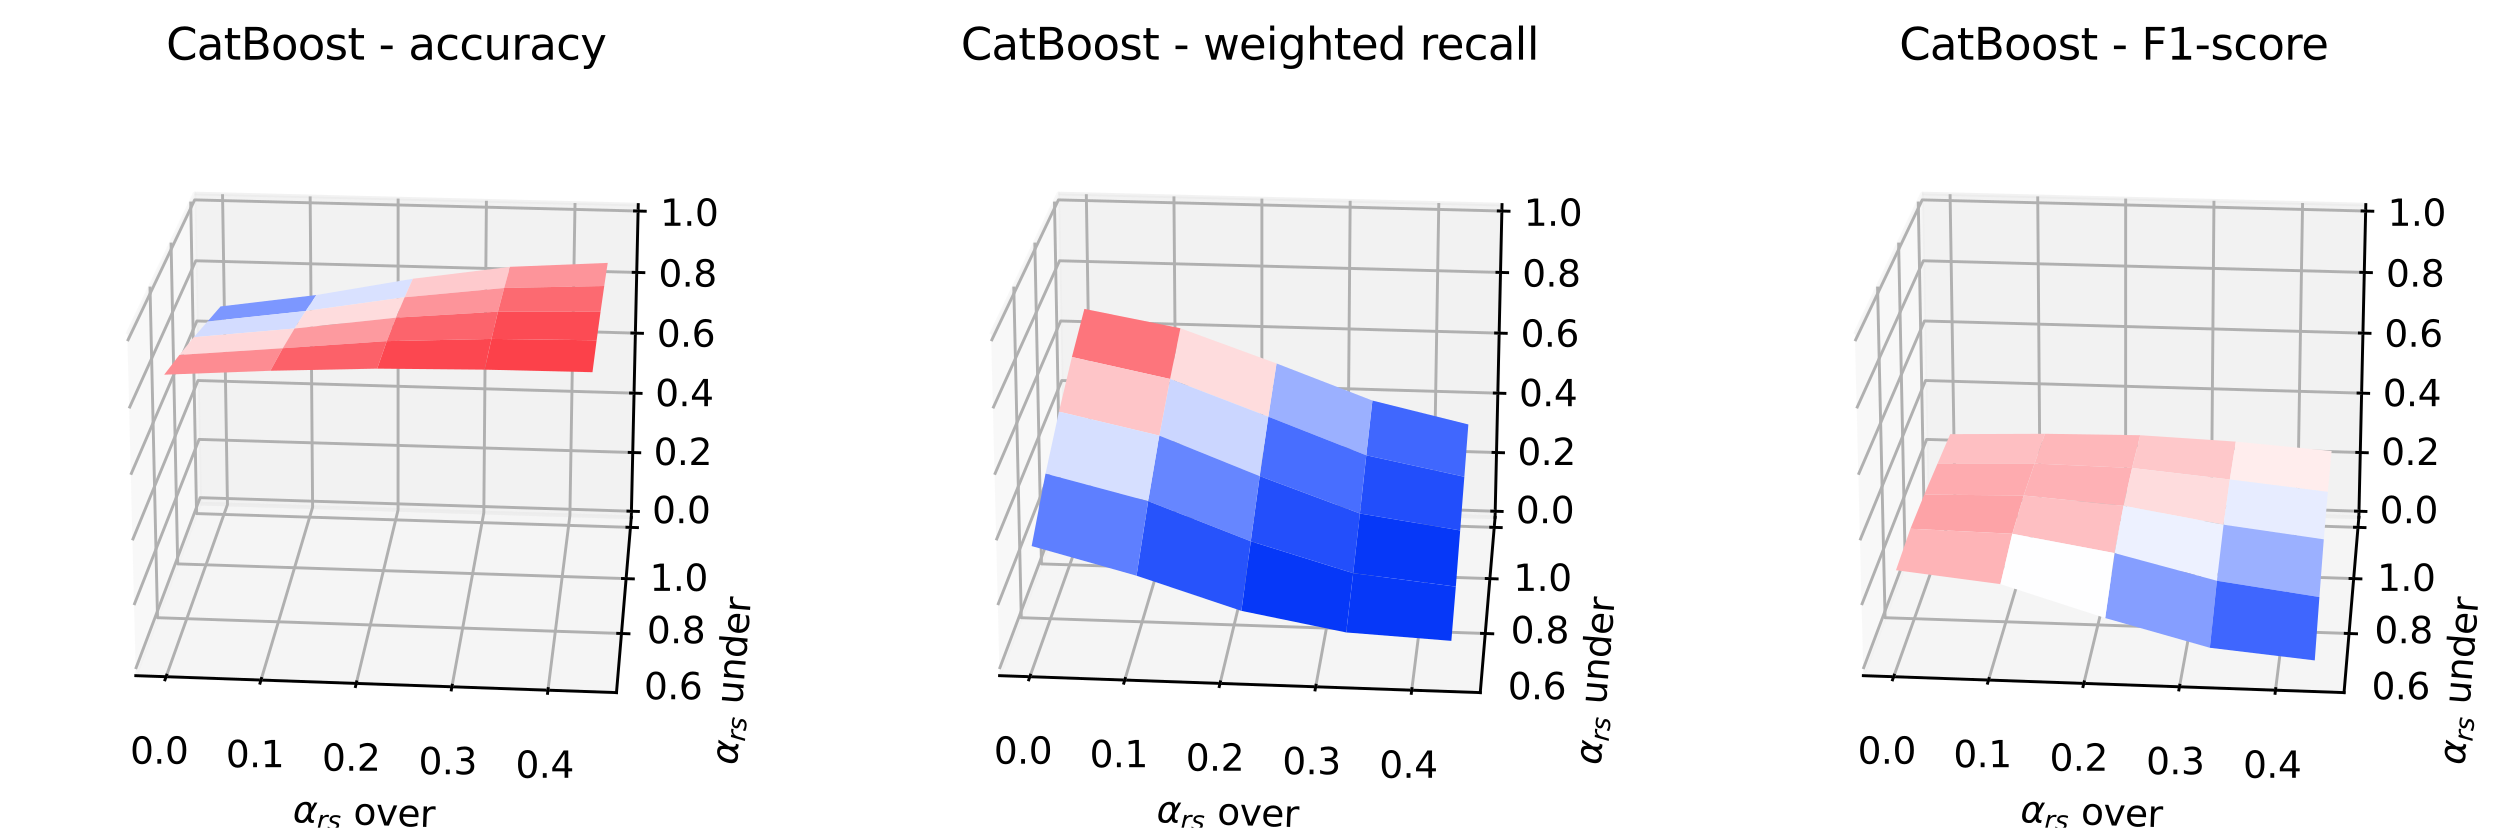 <?xml version="1.0" encoding="utf-8" standalone="no"?>
<!DOCTYPE svg PUBLIC "-//W3C//DTD SVG 1.1//EN"
  "http://www.w3.org/Graphics/SVG/1.1/DTD/svg11.dtd">
<svg xmlns:xlink="http://www.w3.org/1999/xlink" width="684pt" height="226.459pt" viewBox="0 0 684 226.459" xmlns="http://www.w3.org/2000/svg" version="1.1">
 <defs>
  <style type="text/css">*{stroke-linejoin: round; stroke-linecap: butt}</style>
 </defs>
 <g id="figure_1">
  <g id="patch_1">
   <path d="M 0 226.459 
L 684 226.459 
L 684 -0 
L 0 -0 
z
" style="fill: #ffffff"/>
  </g>
  <g id="patch_2">
   <path d="M 7.2 219.259 
L 204.141 219.259 
L 204.141 22.318 
L 7.2 22.318 
z
" style="fill: #ffffff"/>
  </g>
  <g id="pane3d_1">
   <g id="patch_3">
    <path d="M 37.152 184.861 
L 54.792 137.813 
L 53.228 52.945 
L 34.825 91.403 
" style="fill: #f2f2f2; opacity: 0.5; stroke: #f2f2f2; stroke-linejoin: miter"/>
   </g>
  </g>
  <g id="pane3d_2">
   <g id="patch_4">
    <path d="M 54.792 137.813 
L 172.722 141.537 
L 174.621 55.979 
L 53.228 52.945 
" style="fill: #e6e6e6; opacity: 0.5; stroke: #e6e6e6; stroke-linejoin: miter"/>
   </g>
  </g>
  <g id="pane3d_3">
   <g id="patch_5">
    <path d="M 37.152 184.861 
L 168.669 189.5 
L 172.722 141.537 
L 54.792 137.813 
" style="fill: #ececec; opacity: 0.5; stroke: #ececec; stroke-linejoin: miter"/>
   </g>
  </g>
  <g id="axis3d_1">
   <g id="line2d_1">
    <path d="M 37.152 184.861 
L 168.669 189.5 
" style="fill: none; stroke: #000000; stroke-width: 0.8; stroke-linecap: square"/>
   </g>
   <g id="text_1">
    <!-- $\alpha_{rs}$ over -->
    <g transform="translate(80.056 225.05) rotate(-357.98) scale(0.1 -0.1)">
     <defs>
      <path id="DejaVuSans-Oblique-3b1" d="M 2619 1628 
L 2622 2350 
Q 2625 3088 2069 3091 
Q 1653 3094 1394 2747 
Q 1069 2319 959 1747 
Q 825 1059 994 731 
Q 1169 397 1547 397 
Q 1966 397 2319 1063 
L 2619 1628 
z
M 2166 3578 
Q 3141 3594 3128 2584 
Q 3128 2584 3616 3500 
L 4128 3500 
L 3119 1603 
L 3109 919 
Q 3109 766 3194 638 
Q 3291 488 3391 488 
L 3669 488 
L 3575 0 
L 3228 0 
Q 2934 0 2722 263 
Q 2622 394 2619 669 
Q 2416 334 2066 50 
Q 1900 -81 1453 -78 
Q 722 -72 456 397 
Q 184 884 353 1747 
Q 534 2675 1009 3097 
Q 1544 3569 2166 3578 
z
" transform="scale(0.016)"/>
      <path id="DejaVuSans-Oblique-72" d="M 2853 2969 
Q 2766 3016 2653 3041 
Q 2541 3066 2413 3066 
Q 1953 3066 1609 2717 
Q 1266 2369 1153 1784 
L 800 0 
L 225 0 
L 909 3500 
L 1484 3500 
L 1375 2956 
Q 1603 3259 1920 3421 
Q 2238 3584 2597 3584 
Q 2691 3584 2781 3573 
Q 2872 3563 2963 3538 
L 2853 2969 
z
" transform="scale(0.016)"/>
      <path id="DejaVuSans-Oblique-73" d="M 3200 3397 
L 3091 2853 
Q 2863 2978 2609 3040 
Q 2356 3103 2088 3103 
Q 1634 3103 1373 2948 
Q 1113 2794 1113 2528 
Q 1113 2219 1719 2053 
Q 1766 2041 1788 2034 
L 1972 1978 
Q 2547 1819 2739 1644 
Q 2931 1469 2931 1166 
Q 2931 609 2489 259 
Q 2047 -91 1331 -91 
Q 1053 -91 747 -37 
Q 441 16 72 128 
L 184 722 
Q 500 559 806 475 
Q 1113 391 1394 391 
Q 1816 391 2080 572 
Q 2344 753 2344 1031 
Q 2344 1331 1650 1516 
L 1591 1531 
L 1394 1581 
Q 956 1697 753 1886 
Q 550 2075 550 2369 
Q 550 2928 970 3256 
Q 1391 3584 2113 3584 
Q 2397 3584 2667 3537 
Q 2938 3491 3200 3397 
z
" transform="scale(0.016)"/>
      <path id="DejaVuSans-20" transform="scale(0.016)"/>
      <path id="DejaVuSans-6f" d="M 1959 3097 
Q 1497 3097 1228 2736 
Q 959 2375 959 1747 
Q 959 1119 1226 758 
Q 1494 397 1959 397 
Q 2419 397 2687 759 
Q 2956 1122 2956 1747 
Q 2956 2369 2687 2733 
Q 2419 3097 1959 3097 
z
M 1959 3584 
Q 2709 3584 3137 3096 
Q 3566 2609 3566 1747 
Q 3566 888 3137 398 
Q 2709 -91 1959 -91 
Q 1206 -91 779 398 
Q 353 888 353 1747 
Q 353 2609 779 3096 
Q 1206 3584 1959 3584 
z
" transform="scale(0.016)"/>
      <path id="DejaVuSans-76" d="M 191 3500 
L 800 3500 
L 1894 563 
L 2988 3500 
L 3597 3500 
L 2284 0 
L 1503 0 
L 191 3500 
z
" transform="scale(0.016)"/>
      <path id="DejaVuSans-65" d="M 3597 1894 
L 3597 1613 
L 953 1613 
Q 991 1019 1311 708 
Q 1631 397 2203 397 
Q 2534 397 2845 478 
Q 3156 559 3463 722 
L 3463 178 
Q 3153 47 2828 -22 
Q 2503 -91 2169 -91 
Q 1331 -91 842 396 
Q 353 884 353 1716 
Q 353 2575 817 3079 
Q 1281 3584 2069 3584 
Q 2775 3584 3186 3129 
Q 3597 2675 3597 1894 
z
M 3022 2063 
Q 3016 2534 2758 2815 
Q 2500 3097 2075 3097 
Q 1594 3097 1305 2825 
Q 1016 2553 972 2059 
L 3022 2063 
z
" transform="scale(0.016)"/>
      <path id="DejaVuSans-72" d="M 2631 2963 
Q 2534 3019 2420 3045 
Q 2306 3072 2169 3072 
Q 1681 3072 1420 2755 
Q 1159 2438 1159 1844 
L 1159 0 
L 581 0 
L 581 3500 
L 1159 3500 
L 1159 2956 
Q 1341 3275 1631 3429 
Q 1922 3584 2338 3584 
Q 2397 3584 2469 3576 
Q 2541 3569 2628 3553 
L 2631 2963 
z
" transform="scale(0.016)"/>
     </defs>
     <use xlink:href="#DejaVuSans-Oblique-3b1" transform="translate(0 0.844)"/>
     <use xlink:href="#DejaVuSans-Oblique-72" transform="translate(65.918 -15.562) scale(0.7)"/>
     <use xlink:href="#DejaVuSans-Oblique-73" transform="translate(94.697 -15.562) scale(0.7)"/>
     <use xlink:href="#DejaVuSans-20" transform="translate(133.901 0.844)"/>
     <use xlink:href="#DejaVuSans-6f" transform="translate(165.688 0.844)"/>
     <use xlink:href="#DejaVuSans-76" transform="translate(226.87 0.844)"/>
     <use xlink:href="#DejaVuSans-65" transform="translate(286.05 0.844)"/>
     <use xlink:href="#DejaVuSans-72" transform="translate(347.573 0.844)"/>
    </g>
   </g>
   <g id="Line3DCollection_1">
    <path d="M 45.442 185.153 
L 62.233 138.048 
L 60.885 53.136 
" style="fill: none; stroke: #b0b0b0; stroke-width: 0.8"/>
    <path d="M 71.403 186.069 
L 85.529 138.784 
L 84.861 53.735 
" style="fill: none; stroke: #b0b0b0; stroke-width: 0.8"/>
    <path d="M 97.469 186.988 
L 108.909 139.522 
L 108.926 54.337 
" style="fill: none; stroke: #b0b0b0; stroke-width: 0.8"/>
    <path d="M 123.641 187.911 
L 132.374 140.263 
L 133.081 54.941 
" style="fill: none; stroke: #b0b0b0; stroke-width: 0.8"/>
    <path d="M 149.918 188.838 
L 155.924 141.007 
L 157.326 55.547 
" style="fill: none; stroke: #b0b0b0; stroke-width: 0.8"/>
   </g>
   <g id="xtick_1">
    <g id="line2d_2">
     <path d="M 45.592 184.733 
L 45.142 185.996 
" style="fill: none; stroke: #000000; stroke-width: 0.8; stroke-linecap: square"/>
    </g>
    <g id="text_2">
     <!-- 0.0 -->
     <g transform="translate(35.596 208.948) scale(0.1 -0.1)">
      <defs>
       <path id="DejaVuSans-30" d="M 2034 4250 
Q 1547 4250 1301 3770 
Q 1056 3291 1056 2328 
Q 1056 1369 1301 889 
Q 1547 409 2034 409 
Q 2525 409 2770 889 
Q 3016 1369 3016 2328 
Q 3016 3291 2770 3770 
Q 2525 4250 2034 4250 
z
M 2034 4750 
Q 2819 4750 3233 4129 
Q 3647 3509 3647 2328 
Q 3647 1150 3233 529 
Q 2819 -91 2034 -91 
Q 1250 -91 836 529 
Q 422 1150 422 2328 
Q 422 3509 836 4129 
Q 1250 4750 2034 4750 
z
" transform="scale(0.016)"/>
       <path id="DejaVuSans-2e" d="M 684 794 
L 1344 794 
L 1344 0 
L 684 0 
L 684 794 
z
" transform="scale(0.016)"/>
      </defs>
      <use xlink:href="#DejaVuSans-30"/>
      <use xlink:href="#DejaVuSans-2e" x="63.623"/>
      <use xlink:href="#DejaVuSans-30" x="95.41"/>
     </g>
    </g>
   </g>
   <g id="xtick_2">
    <g id="line2d_3">
     <path d="M 71.529 185.647 
L 71.151 186.915 
" style="fill: none; stroke: #000000; stroke-width: 0.8; stroke-linecap: square"/>
    </g>
    <g id="text_3">
     <!-- 0.1 -->
     <g transform="translate(61.8 209.905) scale(0.1 -0.1)">
      <defs>
       <path id="DejaVuSans-31" d="M 794 531 
L 1825 531 
L 1825 4091 
L 703 3866 
L 703 4441 
L 1819 4666 
L 2450 4666 
L 2450 531 
L 3481 531 
L 3481 0 
L 794 0 
L 794 531 
z
" transform="scale(0.016)"/>
      </defs>
      <use xlink:href="#DejaVuSans-30"/>
      <use xlink:href="#DejaVuSans-2e" x="63.623"/>
      <use xlink:href="#DejaVuSans-31" x="95.41"/>
     </g>
    </g>
   </g>
   <g id="xtick_3">
    <g id="line2d_4">
     <path d="M 97.571 186.565 
L 97.265 187.838 
" style="fill: none; stroke: #000000; stroke-width: 0.8; stroke-linecap: square"/>
    </g>
    <g id="text_4">
     <!-- 0.2 -->
     <g transform="translate(88.112 210.866) scale(0.1 -0.1)">
      <defs>
       <path id="DejaVuSans-32" d="M 1228 531 
L 3431 531 
L 3431 0 
L 469 0 
L 469 531 
Q 828 903 1448 1529 
Q 2069 2156 2228 2338 
Q 2531 2678 2651 2914 
Q 2772 3150 2772 3378 
Q 2772 3750 2511 3984 
Q 2250 4219 1831 4219 
Q 1534 4219 1204 4116 
Q 875 4013 500 3803 
L 500 4441 
Q 881 4594 1212 4672 
Q 1544 4750 1819 4750 
Q 2544 4750 2975 4387 
Q 3406 4025 3406 3419 
Q 3406 3131 3298 2873 
Q 3191 2616 2906 2266 
Q 2828 2175 2409 1742 
Q 1991 1309 1228 531 
z
" transform="scale(0.016)"/>
      </defs>
      <use xlink:href="#DejaVuSans-30"/>
      <use xlink:href="#DejaVuSans-2e" x="63.623"/>
      <use xlink:href="#DejaVuSans-32" x="95.41"/>
     </g>
    </g>
   </g>
   <g id="xtick_4">
    <g id="line2d_5">
     <path d="M 123.719 187.486 
L 123.485 188.764 
" style="fill: none; stroke: #000000; stroke-width: 0.8; stroke-linecap: square"/>
    </g>
    <g id="text_5">
     <!-- 0.3 -->
     <g transform="translate(114.531 211.831) scale(0.1 -0.1)">
      <defs>
       <path id="DejaVuSans-33" d="M 2597 2516 
Q 3050 2419 3304 2112 
Q 3559 1806 3559 1356 
Q 3559 666 3084 287 
Q 2609 -91 1734 -91 
Q 1441 -91 1130 -33 
Q 819 25 488 141 
L 488 750 
Q 750 597 1062 519 
Q 1375 441 1716 441 
Q 2309 441 2620 675 
Q 2931 909 2931 1356 
Q 2931 1769 2642 2001 
Q 2353 2234 1838 2234 
L 1294 2234 
L 1294 2753 
L 1863 2753 
Q 2328 2753 2575 2939 
Q 2822 3125 2822 3475 
Q 2822 3834 2567 4026 
Q 2313 4219 1838 4219 
Q 1578 4219 1281 4162 
Q 984 4106 628 3988 
L 628 4550 
Q 988 4650 1302 4700 
Q 1616 4750 1894 4750 
Q 2613 4750 3031 4423 
Q 3450 4097 3450 3541 
Q 3450 3153 3228 2886 
Q 3006 2619 2597 2516 
z
" transform="scale(0.016)"/>
      </defs>
      <use xlink:href="#DejaVuSans-30"/>
      <use xlink:href="#DejaVuSans-2e" x="63.623"/>
      <use xlink:href="#DejaVuSans-33" x="95.41"/>
     </g>
    </g>
   </g>
   <g id="xtick_5">
    <g id="line2d_6">
     <path d="M 149.972 188.411 
L 149.811 189.694 
" style="fill: none; stroke: #000000; stroke-width: 0.8; stroke-linecap: square"/>
    </g>
    <g id="text_6">
     <!-- 0.4 -->
     <g transform="translate(141.058 212.801) scale(0.1 -0.1)">
      <defs>
       <path id="DejaVuSans-34" d="M 2419 4116 
L 825 1625 
L 2419 1625 
L 2419 4116 
z
M 2253 4666 
L 3047 4666 
L 3047 1625 
L 3713 1625 
L 3713 1100 
L 3047 1100 
L 3047 0 
L 2419 0 
L 2419 1100 
L 313 1100 
L 313 1709 
L 2253 4666 
z
" transform="scale(0.016)"/>
      </defs>
      <use xlink:href="#DejaVuSans-30"/>
      <use xlink:href="#DejaVuSans-2e" x="63.623"/>
      <use xlink:href="#DejaVuSans-34" x="95.41"/>
     </g>
    </g>
   </g>
  </g>
  <g id="axis3d_2">
   <g id="line2d_7">
    <path d="M 172.722 141.537 
L 168.669 189.5 
" style="fill: none; stroke: #000000; stroke-width: 0.8; stroke-linecap: square"/>
   </g>
   <g id="text_7">
    <!-- $\alpha_{rs}$ under -->
    <g transform="translate(201.615 209.411) rotate(-85.169) scale(0.1 -0.1)">
     <defs>
      <path id="DejaVuSans-75" d="M 544 1381 
L 544 3500 
L 1119 3500 
L 1119 1403 
Q 1119 906 1312 657 
Q 1506 409 1894 409 
Q 2359 409 2629 706 
Q 2900 1003 2900 1516 
L 2900 3500 
L 3475 3500 
L 3475 0 
L 2900 0 
L 2900 538 
Q 2691 219 2414 64 
Q 2138 -91 1772 -91 
Q 1169 -91 856 284 
Q 544 659 544 1381 
z
M 1991 3584 
L 1991 3584 
z
" transform="scale(0.016)"/>
      <path id="DejaVuSans-6e" d="M 3513 2113 
L 3513 0 
L 2938 0 
L 2938 2094 
Q 2938 2591 2744 2837 
Q 2550 3084 2163 3084 
Q 1697 3084 1428 2787 
Q 1159 2491 1159 1978 
L 1159 0 
L 581 0 
L 581 3500 
L 1159 3500 
L 1159 2956 
Q 1366 3272 1645 3428 
Q 1925 3584 2291 3584 
Q 2894 3584 3203 3211 
Q 3513 2838 3513 2113 
z
" transform="scale(0.016)"/>
      <path id="DejaVuSans-64" d="M 2906 2969 
L 2906 4863 
L 3481 4863 
L 3481 0 
L 2906 0 
L 2906 525 
Q 2725 213 2448 61 
Q 2172 -91 1784 -91 
Q 1150 -91 751 415 
Q 353 922 353 1747 
Q 353 2572 751 3078 
Q 1150 3584 1784 3584 
Q 2172 3584 2448 3432 
Q 2725 3281 2906 2969 
z
M 947 1747 
Q 947 1113 1208 752 
Q 1469 391 1925 391 
Q 2381 391 2643 752 
Q 2906 1113 2906 1747 
Q 2906 2381 2643 2742 
Q 2381 3103 1925 3103 
Q 1469 3103 1208 2742 
Q 947 2381 947 1747 
z
" transform="scale(0.016)"/>
     </defs>
     <use xlink:href="#DejaVuSans-Oblique-3b1" transform="translate(0 0.016)"/>
     <use xlink:href="#DejaVuSans-Oblique-72" transform="translate(65.918 -16.391) scale(0.7)"/>
     <use xlink:href="#DejaVuSans-Oblique-73" transform="translate(94.697 -16.391) scale(0.7)"/>
     <use xlink:href="#DejaVuSans-20" transform="translate(133.901 0.016)"/>
     <use xlink:href="#DejaVuSans-75" transform="translate(165.688 0.016)"/>
     <use xlink:href="#DejaVuSans-6e" transform="translate(229.067 0.016)"/>
     <use xlink:href="#DejaVuSans-64" transform="translate(292.446 0.016)"/>
     <use xlink:href="#DejaVuSans-65" transform="translate(355.923 0.016)"/>
     <use xlink:href="#DejaVuSans-72" transform="translate(417.446 0.016)"/>
    </g>
   </g>
   <g id="Line3DCollection_2">
    <path d="M 41.04 78.415 
L 43.096 169.007 
L 170.036 173.326 
" style="fill: none; stroke: #b0b0b0; stroke-width: 0.8"/>
    <path d="M 46.8 66.378 
L 48.617 154.283 
L 171.304 158.315 
" style="fill: none; stroke: #b0b0b0; stroke-width: 0.8"/>
    <path d="M 52.174 55.146 
L 53.779 140.515 
L 172.49 144.288 
" style="fill: none; stroke: #b0b0b0; stroke-width: 0.8"/>
   </g>
   <g id="xtick_6">
    <g id="line2d_8">
     <path d="M 169.01 173.292 
L 172.087 173.396 
" style="fill: none; stroke: #000000; stroke-width: 0.8; stroke-linecap: square"/>
    </g>
    <g id="text_8">
     <!-- 0.6 -->
     <g transform="translate(176.209 191.318) scale(0.1 -0.1)">
      <defs>
       <path id="DejaVuSans-36" d="M 2113 2584 
Q 1688 2584 1439 2293 
Q 1191 2003 1191 1497 
Q 1191 994 1439 701 
Q 1688 409 2113 409 
Q 2538 409 2786 701 
Q 3034 994 3034 1497 
Q 3034 2003 2786 2293 
Q 2538 2584 2113 2584 
z
M 3366 4563 
L 3366 3988 
Q 3128 4100 2886 4159 
Q 2644 4219 2406 4219 
Q 1781 4219 1451 3797 
Q 1122 3375 1075 2522 
Q 1259 2794 1537 2939 
Q 1816 3084 2150 3084 
Q 2853 3084 3261 2657 
Q 3669 2231 3669 1497 
Q 3669 778 3244 343 
Q 2819 -91 2113 -91 
Q 1303 -91 875 529 
Q 447 1150 447 2328 
Q 447 3434 972 4092 
Q 1497 4750 2381 4750 
Q 2619 4750 2861 4703 
Q 3103 4656 3366 4563 
z
" transform="scale(0.016)"/>
      </defs>
      <use xlink:href="#DejaVuSans-30"/>
      <use xlink:href="#DejaVuSans-2e" x="63.623"/>
      <use xlink:href="#DejaVuSans-36" x="95.41"/>
     </g>
    </g>
   </g>
   <g id="xtick_7">
    <g id="line2d_9">
     <path d="M 170.314 158.282 
L 173.286 158.38 
" style="fill: none; stroke: #000000; stroke-width: 0.8; stroke-linecap: square"/>
    </g>
    <g id="text_9">
     <!-- 0.8 -->
     <g transform="translate(176.997 175.989) scale(0.1 -0.1)">
      <defs>
       <path id="DejaVuSans-38" d="M 2034 2216 
Q 1584 2216 1326 1975 
Q 1069 1734 1069 1313 
Q 1069 891 1326 650 
Q 1584 409 2034 409 
Q 2484 409 2743 651 
Q 3003 894 3003 1313 
Q 3003 1734 2745 1975 
Q 2488 2216 2034 2216 
z
M 1403 2484 
Q 997 2584 770 2862 
Q 544 3141 544 3541 
Q 544 4100 942 4425 
Q 1341 4750 2034 4750 
Q 2731 4750 3128 4425 
Q 3525 4100 3525 3541 
Q 3525 3141 3298 2862 
Q 3072 2584 2669 2484 
Q 3125 2378 3379 2068 
Q 3634 1759 3634 1313 
Q 3634 634 3220 271 
Q 2806 -91 2034 -91 
Q 1263 -91 848 271 
Q 434 634 434 1313 
Q 434 1759 690 2068 
Q 947 2378 1403 2484 
z
M 1172 3481 
Q 1172 3119 1398 2916 
Q 1625 2713 2034 2713 
Q 2441 2713 2670 2916 
Q 2900 3119 2900 3481 
Q 2900 3844 2670 4047 
Q 2441 4250 2034 4250 
Q 1625 4250 1398 4047 
Q 1172 3844 1172 3481 
z
" transform="scale(0.016)"/>
      </defs>
      <use xlink:href="#DejaVuSans-30"/>
      <use xlink:href="#DejaVuSans-2e" x="63.623"/>
      <use xlink:href="#DejaVuSans-38" x="95.41"/>
     </g>
    </g>
   </g>
   <g id="xtick_8">
    <g id="line2d_10">
     <path d="M 171.531 144.258 
L 174.407 144.349 
" style="fill: none; stroke: #000000; stroke-width: 0.8; stroke-linecap: square"/>
    </g>
    <g id="text_10">
     <!-- 1.0 -->
     <g transform="translate(177.733 161.663) scale(0.1 -0.1)">
      <use xlink:href="#DejaVuSans-31"/>
      <use xlink:href="#DejaVuSans-2e" x="63.623"/>
      <use xlink:href="#DejaVuSans-30" x="95.41"/>
     </g>
    </g>
   </g>
  </g>
  <g id="axis3d_3">
   <g id="line2d_11">
    <path d="M 172.722 141.537 
L 174.621 55.979 
" style="fill: none; stroke: #000000; stroke-width: 0.8; stroke-linecap: square"/>
   </g>
   <g id="Line3DCollection_3">
    <path d="M 172.759 139.874 
L 54.761 136.163 
L 37.107 183.05 
" style="fill: none; stroke: #b0b0b0; stroke-width: 0.8"/>
    <path d="M 173.116 123.811 
L 54.468 120.226 
L 36.671 165.546 
" style="fill: none; stroke: #b0b0b0; stroke-width: 0.8"/>
    <path d="M 173.476 107.569 
L 54.171 104.113 
L 36.23 147.826 
" style="fill: none; stroke: #b0b0b0; stroke-width: 0.8"/>
    <path d="M 173.841 91.145 
L 53.87 87.822 
L 35.783 129.886 
" style="fill: none; stroke: #b0b0b0; stroke-width: 0.8"/>
    <path d="M 174.209 74.536 
L 53.567 71.349 
L 35.331 111.723 
" style="fill: none; stroke: #b0b0b0; stroke-width: 0.8"/>
    <path d="M 174.582 57.74 
L 53.26 54.691 
L 34.873 93.332 
" style="fill: none; stroke: #b0b0b0; stroke-width: 0.8"/>
   </g>
   <g id="xtick_9">
    <g id="line2d_12">
     <path d="M 171.807 139.844 
L 174.665 139.934 
" style="fill: none; stroke: #000000; stroke-width: 0.8; stroke-linecap: square"/>
    </g>
    <g id="text_11">
     <!-- 0.0 -->
     <g transform="translate(178.419 143.14) scale(0.1 -0.1)">
      <use xlink:href="#DejaVuSans-30"/>
      <use xlink:href="#DejaVuSans-2e" x="63.623"/>
      <use xlink:href="#DejaVuSans-30" x="95.41"/>
     </g>
    </g>
   </g>
   <g id="xtick_10">
    <g id="line2d_13">
     <path d="M 172.158 123.782 
L 175.032 123.868 
" style="fill: none; stroke: #000000; stroke-width: 0.8; stroke-linecap: square"/>
    </g>
    <g id="text_12">
     <!-- 0.2 -->
     <g transform="translate(178.846 127.224) scale(0.1 -0.1)">
      <use xlink:href="#DejaVuSans-30"/>
      <use xlink:href="#DejaVuSans-2e" x="63.623"/>
      <use xlink:href="#DejaVuSans-32" x="95.41"/>
     </g>
    </g>
   </g>
   <g id="xtick_11">
    <g id="line2d_14">
     <path d="M 172.513 107.541 
L 175.403 107.624 
" style="fill: none; stroke: #000000; stroke-width: 0.8; stroke-linecap: square"/>
    </g>
    <g id="text_13">
     <!-- 0.4 -->
     <g transform="translate(179.278 111.133) scale(0.1 -0.1)">
      <use xlink:href="#DejaVuSans-30"/>
      <use xlink:href="#DejaVuSans-2e" x="63.623"/>
      <use xlink:href="#DejaVuSans-34" x="95.41"/>
     </g>
    </g>
   </g>
   <g id="xtick_12">
    <g id="line2d_15">
     <path d="M 172.872 91.118 
L 175.778 91.198 
" style="fill: none; stroke: #000000; stroke-width: 0.8; stroke-linecap: square"/>
    </g>
    <g id="text_14">
     <!-- 0.6 -->
     <g transform="translate(179.715 94.863) scale(0.1 -0.1)">
      <use xlink:href="#DejaVuSans-30"/>
      <use xlink:href="#DejaVuSans-2e" x="63.623"/>
      <use xlink:href="#DejaVuSans-36" x="95.41"/>
     </g>
    </g>
   </g>
   <g id="xtick_13">
    <g id="line2d_16">
     <path d="M 173.235 74.51 
L 176.158 74.588 
" style="fill: none; stroke: #000000; stroke-width: 0.8; stroke-linecap: square"/>
    </g>
    <g id="text_15">
     <!-- 0.8 -->
     <g transform="translate(180.156 78.413) scale(0.1 -0.1)">
      <use xlink:href="#DejaVuSans-30"/>
      <use xlink:href="#DejaVuSans-2e" x="63.623"/>
      <use xlink:href="#DejaVuSans-38" x="95.41"/>
     </g>
    </g>
   </g>
   <g id="xtick_14">
    <g id="line2d_17">
     <path d="M 173.602 57.715 
L 176.542 57.789 
" style="fill: none; stroke: #000000; stroke-width: 0.8; stroke-linecap: square"/>
    </g>
    <g id="text_16">
     <!-- 1.0 -->
     <g transform="translate(180.603 61.778) scale(0.1 -0.1)">
      <use xlink:href="#DejaVuSans-31"/>
      <use xlink:href="#DejaVuSans-2e" x="63.623"/>
      <use xlink:href="#DejaVuSans-30" x="95.41"/>
     </g>
    </g>
   </g>
  </g>
  <g id="axes_1">
   <g id="Poly3DCollection_1">
    <path d="M 56.776 87.95 
L 83.652 85.084 
L 86.567 80.709 
L 60.346 83.839 
z
" clip-path="url(#pdafdb9c1f5)" style="fill: #7c97ff"/>
    <path d="M 83.652 85.084 
L 110.707 81.332 
L 112.966 76.26 
L 86.567 80.709 
z
" clip-path="url(#pdafdb9c1f5)" style="fill: #d9e1ff"/>
    <path d="M 110.707 81.332 
L 137.946 78.787 
L 139.552 73.002 
L 112.966 76.26 
z
" clip-path="url(#pdafdb9c1f5)" style="fill: #fecacd"/>
    <path d="M 137.946 78.787 
L 165.322 78.241 
L 166.277 71.925 
L 139.552 73.002 
z
" clip-path="url(#pdafdb9c1f5)" style="fill: #fd949a"/>
    <path d="M 53.02 92.257 
L 80.587 89.877 
L 83.652 85.084 
L 56.776 87.95 
z
" clip-path="url(#pdafdb9c1f5)" style="fill: #d3dcff"/>
    <path d="M 80.587 89.877 
L 108.332 86.912 
L 110.707 81.332 
L 83.652 85.084 
z
" clip-path="url(#pdafdb9c1f5)" style="fill: #fedcdd"/>
    <path d="M 108.332 86.912 
L 136.254 85.255 
L 137.946 78.787 
L 110.707 81.332 
z
" clip-path="url(#pdafdb9c1f5)" style="fill: #fd949a"/>
    <path d="M 136.254 85.255 
L 164.311 85.304 
L 165.322 78.241 
L 137.946 78.787 
z
" clip-path="url(#pdafdb9c1f5)" style="fill: #fc6a71"/>
    <path d="M 49.072 97.11 
L 77.365 95.273 
L 80.587 89.877 
L 53.02 92.257 
z
" clip-path="url(#pdafdb9c1f5)" style="fill: #fed9db"/>
    <path d="M 77.365 95.273 
L 105.833 93.33 
L 108.332 86.912 
L 80.587 89.877 
z
" clip-path="url(#pdafdb9c1f5)" style="fill: #fd9a9f"/>
    <path d="M 105.833 93.33 
L 134.468 92.729 
L 136.254 85.255 
L 108.332 86.912 
z
" clip-path="url(#pdafdb9c1f5)" style="fill: #fc646c"/>
    <path d="M 134.468 92.729 
L 163.24 93.104 
L 164.311 85.304 
L 136.254 85.255 
z
" clip-path="url(#pdafdb9c1f5)" style="fill: #fc4b54"/>
    <path d="M 44.915 102.52 
L 73.973 101.441 
L 77.365 95.273 
L 49.072 97.11 
z
" clip-path="url(#pdafdb9c1f5)" style="fill: #fd8c92"/>
    <path d="M 73.973 101.441 
L 103.201 100.858 
L 105.833 93.33 
L 77.365 95.273 
z
" clip-path="url(#pdafdb9c1f5)" style="fill: #fc6169"/>
    <path d="M 103.201 100.858 
L 132.583 101.138 
L 134.468 92.729 
L 105.833 93.33 
z
" clip-path="url(#pdafdb9c1f5)" style="fill: #fc4750"/>
    <path d="M 132.583 101.138 
L 162.103 101.84 
L 163.24 93.104 
L 134.468 92.729 
z
" clip-path="url(#pdafdb9c1f5)" style="fill: #fc414a"/>
   </g>
   <g id="text_17">
    <!-- CatBoost - accuracy -->
    <g transform="translate(45.465 16.318) scale(0.12 -0.12)">
     <defs>
      <path id="DejaVuSans-43" d="M 4122 4306 
L 4122 3641 
Q 3803 3938 3442 4084 
Q 3081 4231 2675 4231 
Q 1875 4231 1450 3742 
Q 1025 3253 1025 2328 
Q 1025 1406 1450 917 
Q 1875 428 2675 428 
Q 3081 428 3442 575 
Q 3803 722 4122 1019 
L 4122 359 
Q 3791 134 3420 21 
Q 3050 -91 2638 -91 
Q 1578 -91 968 557 
Q 359 1206 359 2328 
Q 359 3453 968 4101 
Q 1578 4750 2638 4750 
Q 3056 4750 3426 4639 
Q 3797 4528 4122 4306 
z
" transform="scale(0.016)"/>
      <path id="DejaVuSans-61" d="M 2194 1759 
Q 1497 1759 1228 1600 
Q 959 1441 959 1056 
Q 959 750 1161 570 
Q 1363 391 1709 391 
Q 2188 391 2477 730 
Q 2766 1069 2766 1631 
L 2766 1759 
L 2194 1759 
z
M 3341 1997 
L 3341 0 
L 2766 0 
L 2766 531 
Q 2569 213 2275 61 
Q 1981 -91 1556 -91 
Q 1019 -91 701 211 
Q 384 513 384 1019 
Q 384 1609 779 1909 
Q 1175 2209 1959 2209 
L 2766 2209 
L 2766 2266 
Q 2766 2663 2505 2880 
Q 2244 3097 1772 3097 
Q 1472 3097 1187 3025 
Q 903 2953 641 2809 
L 641 3341 
Q 956 3463 1253 3523 
Q 1550 3584 1831 3584 
Q 2591 3584 2966 3190 
Q 3341 2797 3341 1997 
z
" transform="scale(0.016)"/>
      <path id="DejaVuSans-74" d="M 1172 4494 
L 1172 3500 
L 2356 3500 
L 2356 3053 
L 1172 3053 
L 1172 1153 
Q 1172 725 1289 603 
Q 1406 481 1766 481 
L 2356 481 
L 2356 0 
L 1766 0 
Q 1100 0 847 248 
Q 594 497 594 1153 
L 594 3053 
L 172 3053 
L 172 3500 
L 594 3500 
L 594 4494 
L 1172 4494 
z
" transform="scale(0.016)"/>
      <path id="DejaVuSans-42" d="M 1259 2228 
L 1259 519 
L 2272 519 
Q 2781 519 3026 730 
Q 3272 941 3272 1375 
Q 3272 1813 3026 2020 
Q 2781 2228 2272 2228 
L 1259 2228 
z
M 1259 4147 
L 1259 2741 
L 2194 2741 
Q 2656 2741 2882 2914 
Q 3109 3088 3109 3444 
Q 3109 3797 2882 3972 
Q 2656 4147 2194 4147 
L 1259 4147 
z
M 628 4666 
L 2241 4666 
Q 2963 4666 3353 4366 
Q 3744 4066 3744 3513 
Q 3744 3084 3544 2831 
Q 3344 2578 2956 2516 
Q 3422 2416 3680 2098 
Q 3938 1781 3938 1306 
Q 3938 681 3513 340 
Q 3088 0 2303 0 
L 628 0 
L 628 4666 
z
" transform="scale(0.016)"/>
      <path id="DejaVuSans-73" d="M 2834 3397 
L 2834 2853 
Q 2591 2978 2328 3040 
Q 2066 3103 1784 3103 
Q 1356 3103 1142 2972 
Q 928 2841 928 2578 
Q 928 2378 1081 2264 
Q 1234 2150 1697 2047 
L 1894 2003 
Q 2506 1872 2764 1633 
Q 3022 1394 3022 966 
Q 3022 478 2636 193 
Q 2250 -91 1575 -91 
Q 1294 -91 989 -36 
Q 684 19 347 128 
L 347 722 
Q 666 556 975 473 
Q 1284 391 1588 391 
Q 1994 391 2212 530 
Q 2431 669 2431 922 
Q 2431 1156 2273 1281 
Q 2116 1406 1581 1522 
L 1381 1569 
Q 847 1681 609 1914 
Q 372 2147 372 2553 
Q 372 3047 722 3315 
Q 1072 3584 1716 3584 
Q 2034 3584 2315 3537 
Q 2597 3491 2834 3397 
z
" transform="scale(0.016)"/>
      <path id="DejaVuSans-2d" d="M 313 2009 
L 1997 2009 
L 1997 1497 
L 313 1497 
L 313 2009 
z
" transform="scale(0.016)"/>
      <path id="DejaVuSans-63" d="M 3122 3366 
L 3122 2828 
Q 2878 2963 2633 3030 
Q 2388 3097 2138 3097 
Q 1578 3097 1268 2742 
Q 959 2388 959 1747 
Q 959 1106 1268 751 
Q 1578 397 2138 397 
Q 2388 397 2633 464 
Q 2878 531 3122 666 
L 3122 134 
Q 2881 22 2623 -34 
Q 2366 -91 2075 -91 
Q 1284 -91 818 406 
Q 353 903 353 1747 
Q 353 2603 823 3093 
Q 1294 3584 2113 3584 
Q 2378 3584 2631 3529 
Q 2884 3475 3122 3366 
z
" transform="scale(0.016)"/>
      <path id="DejaVuSans-79" d="M 2059 -325 
Q 1816 -950 1584 -1140 
Q 1353 -1331 966 -1331 
L 506 -1331 
L 506 -850 
L 844 -850 
Q 1081 -850 1212 -737 
Q 1344 -625 1503 -206 
L 1606 56 
L 191 3500 
L 800 3500 
L 1894 763 
L 2988 3500 
L 3597 3500 
L 2059 -325 
z
" transform="scale(0.016)"/>
     </defs>
     <use xlink:href="#DejaVuSans-43"/>
     <use xlink:href="#DejaVuSans-61" x="69.824"/>
     <use xlink:href="#DejaVuSans-74" x="131.104"/>
     <use xlink:href="#DejaVuSans-42" x="170.312"/>
     <use xlink:href="#DejaVuSans-6f" x="238.916"/>
     <use xlink:href="#DejaVuSans-6f" x="300.098"/>
     <use xlink:href="#DejaVuSans-73" x="361.279"/>
     <use xlink:href="#DejaVuSans-74" x="413.379"/>
     <use xlink:href="#DejaVuSans-20" x="452.588"/>
     <use xlink:href="#DejaVuSans-2d" x="484.375"/>
     <use xlink:href="#DejaVuSans-20" x="520.459"/>
     <use xlink:href="#DejaVuSans-61" x="552.246"/>
     <use xlink:href="#DejaVuSans-63" x="613.525"/>
     <use xlink:href="#DejaVuSans-63" x="668.506"/>
     <use xlink:href="#DejaVuSans-75" x="723.486"/>
     <use xlink:href="#DejaVuSans-72" x="786.865"/>
     <use xlink:href="#DejaVuSans-61" x="827.979"/>
     <use xlink:href="#DejaVuSans-63" x="889.258"/>
     <use xlink:href="#DejaVuSans-79" x="944.238"/>
    </g>
   </g>
  </g>
  <g id="patch_6">
   <path d="M 243.529 219.259 
L 440.471 219.259 
L 440.471 22.318 
L 243.529 22.318 
z
" style="fill: #ffffff"/>
  </g>
  <g id="pane3d_4">
   <g id="patch_7">
    <path d="M 273.482 184.861 
L 291.121 137.813 
L 289.557 52.945 
L 271.154 91.403 
" style="fill: #f2f2f2; opacity: 0.5; stroke: #f2f2f2; stroke-linejoin: miter"/>
   </g>
  </g>
  <g id="pane3d_5">
   <g id="patch_8">
    <path d="M 291.121 137.813 
L 409.052 141.537 
L 410.95 55.979 
L 289.557 52.945 
" style="fill: #e6e6e6; opacity: 0.5; stroke: #e6e6e6; stroke-linejoin: miter"/>
   </g>
  </g>
  <g id="pane3d_6">
   <g id="patch_9">
    <path d="M 273.482 184.861 
L 404.998 189.5 
L 409.052 141.537 
L 291.121 137.813 
" style="fill: #ececec; opacity: 0.5; stroke: #ececec; stroke-linejoin: miter"/>
   </g>
  </g>
  <g id="axis3d_4">
   <g id="line2d_18">
    <path d="M 273.482 184.861 
L 404.998 189.5 
" style="fill: none; stroke: #000000; stroke-width: 0.8; stroke-linecap: square"/>
   </g>
   <g id="text_18">
    <!-- $\alpha_{rs}$ over -->
    <g transform="translate(316.385 225.05) rotate(-357.98) scale(0.1 -0.1)">
     <use xlink:href="#DejaVuSans-Oblique-3b1" transform="translate(0 0.844)"/>
     <use xlink:href="#DejaVuSans-Oblique-72" transform="translate(65.918 -15.562) scale(0.7)"/>
     <use xlink:href="#DejaVuSans-Oblique-73" transform="translate(94.697 -15.562) scale(0.7)"/>
     <use xlink:href="#DejaVuSans-20" transform="translate(133.901 0.844)"/>
     <use xlink:href="#DejaVuSans-6f" transform="translate(165.688 0.844)"/>
     <use xlink:href="#DejaVuSans-76" transform="translate(226.87 0.844)"/>
     <use xlink:href="#DejaVuSans-65" transform="translate(286.05 0.844)"/>
     <use xlink:href="#DejaVuSans-72" transform="translate(347.573 0.844)"/>
    </g>
   </g>
   <g id="Line3DCollection_4">
    <path d="M 281.771 185.153 
L 298.562 138.048 
L 297.215 53.136 
" style="fill: none; stroke: #b0b0b0; stroke-width: 0.8"/>
    <path d="M 307.733 186.069 
L 321.858 138.784 
L 321.19 53.735 
" style="fill: none; stroke: #b0b0b0; stroke-width: 0.8"/>
    <path d="M 333.799 186.988 
L 345.238 139.522 
L 345.255 54.337 
" style="fill: none; stroke: #b0b0b0; stroke-width: 0.8"/>
    <path d="M 359.97 187.911 
L 368.703 140.263 
L 369.41 54.941 
" style="fill: none; stroke: #b0b0b0; stroke-width: 0.8"/>
    <path d="M 386.248 188.838 
L 392.253 141.007 
L 393.655 55.547 
" style="fill: none; stroke: #b0b0b0; stroke-width: 0.8"/>
   </g>
   <g id="xtick_15">
    <g id="line2d_19">
     <path d="M 281.921 184.733 
L 281.471 185.996 
" style="fill: none; stroke: #000000; stroke-width: 0.8; stroke-linecap: square"/>
    </g>
    <g id="text_19">
     <!-- 0.0 -->
     <g transform="translate(271.925 208.948) scale(0.1 -0.1)">
      <use xlink:href="#DejaVuSans-30"/>
      <use xlink:href="#DejaVuSans-2e" x="63.623"/>
      <use xlink:href="#DejaVuSans-30" x="95.41"/>
     </g>
    </g>
   </g>
   <g id="xtick_16">
    <g id="line2d_20">
     <path d="M 307.859 185.647 
L 307.48 186.915 
" style="fill: none; stroke: #000000; stroke-width: 0.8; stroke-linecap: square"/>
    </g>
    <g id="text_20">
     <!-- 0.1 -->
     <g transform="translate(298.13 209.905) scale(0.1 -0.1)">
      <use xlink:href="#DejaVuSans-30"/>
      <use xlink:href="#DejaVuSans-2e" x="63.623"/>
      <use xlink:href="#DejaVuSans-31" x="95.41"/>
     </g>
    </g>
   </g>
   <g id="xtick_17">
    <g id="line2d_21">
     <path d="M 333.901 186.565 
L 333.594 187.838 
" style="fill: none; stroke: #000000; stroke-width: 0.8; stroke-linecap: square"/>
    </g>
    <g id="text_21">
     <!-- 0.2 -->
     <g transform="translate(324.441 210.866) scale(0.1 -0.1)">
      <use xlink:href="#DejaVuSans-30"/>
      <use xlink:href="#DejaVuSans-2e" x="63.623"/>
      <use xlink:href="#DejaVuSans-32" x="95.41"/>
     </g>
    </g>
   </g>
   <g id="xtick_18">
    <g id="line2d_22">
     <path d="M 360.048 187.486 
L 359.814 188.764 
" style="fill: none; stroke: #000000; stroke-width: 0.8; stroke-linecap: square"/>
    </g>
    <g id="text_22">
     <!-- 0.3 -->
     <g transform="translate(350.86 211.831) scale(0.1 -0.1)">
      <use xlink:href="#DejaVuSans-30"/>
      <use xlink:href="#DejaVuSans-2e" x="63.623"/>
      <use xlink:href="#DejaVuSans-33" x="95.41"/>
     </g>
    </g>
   </g>
   <g id="xtick_19">
    <g id="line2d_23">
     <path d="M 386.301 188.411 
L 386.14 189.694 
" style="fill: none; stroke: #000000; stroke-width: 0.8; stroke-linecap: square"/>
    </g>
    <g id="text_23">
     <!-- 0.4 -->
     <g transform="translate(377.387 212.801) scale(0.1 -0.1)">
      <use xlink:href="#DejaVuSans-30"/>
      <use xlink:href="#DejaVuSans-2e" x="63.623"/>
      <use xlink:href="#DejaVuSans-34" x="95.41"/>
     </g>
    </g>
   </g>
  </g>
  <g id="axis3d_5">
   <g id="line2d_24">
    <path d="M 409.052 141.537 
L 404.998 189.5 
" style="fill: none; stroke: #000000; stroke-width: 0.8; stroke-linecap: square"/>
   </g>
   <g id="text_24">
    <!-- $\alpha_{rs}$ under -->
    <g transform="translate(437.944 209.411) rotate(-85.169) scale(0.1 -0.1)">
     <use xlink:href="#DejaVuSans-Oblique-3b1" transform="translate(0 0.016)"/>
     <use xlink:href="#DejaVuSans-Oblique-72" transform="translate(65.918 -16.391) scale(0.7)"/>
     <use xlink:href="#DejaVuSans-Oblique-73" transform="translate(94.697 -16.391) scale(0.7)"/>
     <use xlink:href="#DejaVuSans-20" transform="translate(133.901 0.016)"/>
     <use xlink:href="#DejaVuSans-75" transform="translate(165.688 0.016)"/>
     <use xlink:href="#DejaVuSans-6e" transform="translate(229.067 0.016)"/>
     <use xlink:href="#DejaVuSans-64" transform="translate(292.446 0.016)"/>
     <use xlink:href="#DejaVuSans-65" transform="translate(355.923 0.016)"/>
     <use xlink:href="#DejaVuSans-72" transform="translate(417.446 0.016)"/>
    </g>
   </g>
   <g id="Line3DCollection_5">
    <path d="M 277.369 78.415 
L 279.425 169.007 
L 406.365 173.326 
" style="fill: none; stroke: #b0b0b0; stroke-width: 0.8"/>
    <path d="M 283.129 66.378 
L 284.946 154.283 
L 407.634 158.315 
" style="fill: none; stroke: #b0b0b0; stroke-width: 0.8"/>
    <path d="M 288.504 55.146 
L 290.108 140.515 
L 408.819 144.288 
" style="fill: none; stroke: #b0b0b0; stroke-width: 0.8"/>
   </g>
   <g id="xtick_20">
    <g id="line2d_25">
     <path d="M 405.34 173.292 
L 408.417 173.396 
" style="fill: none; stroke: #000000; stroke-width: 0.8; stroke-linecap: square"/>
    </g>
    <g id="text_25">
     <!-- 0.6 -->
     <g transform="translate(412.539 191.318) scale(0.1 -0.1)">
      <use xlink:href="#DejaVuSans-30"/>
      <use xlink:href="#DejaVuSans-2e" x="63.623"/>
      <use xlink:href="#DejaVuSans-36" x="95.41"/>
     </g>
    </g>
   </g>
   <g id="xtick_21">
    <g id="line2d_26">
     <path d="M 406.643 158.282 
L 409.616 158.38 
" style="fill: none; stroke: #000000; stroke-width: 0.8; stroke-linecap: square"/>
    </g>
    <g id="text_26">
     <!-- 0.8 -->
     <g transform="translate(413.327 175.989) scale(0.1 -0.1)">
      <use xlink:href="#DejaVuSans-30"/>
      <use xlink:href="#DejaVuSans-2e" x="63.623"/>
      <use xlink:href="#DejaVuSans-38" x="95.41"/>
     </g>
    </g>
   </g>
   <g id="xtick_22">
    <g id="line2d_27">
     <path d="M 407.861 144.258 
L 410.736 144.349 
" style="fill: none; stroke: #000000; stroke-width: 0.8; stroke-linecap: square"/>
    </g>
    <g id="text_27">
     <!-- 1.0 -->
     <g transform="translate(414.063 161.663) scale(0.1 -0.1)">
      <use xlink:href="#DejaVuSans-31"/>
      <use xlink:href="#DejaVuSans-2e" x="63.623"/>
      <use xlink:href="#DejaVuSans-30" x="95.41"/>
     </g>
    </g>
   </g>
  </g>
  <g id="axis3d_6">
   <g id="line2d_28">
    <path d="M 409.052 141.537 
L 410.95 55.979 
" style="fill: none; stroke: #000000; stroke-width: 0.8; stroke-linecap: square"/>
   </g>
   <g id="Line3DCollection_6">
    <path d="M 409.089 139.874 
L 291.091 136.163 
L 273.436 183.05 
" style="fill: none; stroke: #b0b0b0; stroke-width: 0.8"/>
    <path d="M 409.445 123.811 
L 290.797 120.226 
L 273 165.546 
" style="fill: none; stroke: #b0b0b0; stroke-width: 0.8"/>
    <path d="M 409.806 107.569 
L 290.5 104.113 
L 272.559 147.826 
" style="fill: none; stroke: #b0b0b0; stroke-width: 0.8"/>
    <path d="M 410.17 91.145 
L 290.2 87.822 
L 272.112 129.886 
" style="fill: none; stroke: #b0b0b0; stroke-width: 0.8"/>
    <path d="M 410.539 74.536 
L 289.896 71.349 
L 271.66 111.723 
" style="fill: none; stroke: #b0b0b0; stroke-width: 0.8"/>
    <path d="M 410.911 57.74 
L 289.589 54.691 
L 271.202 93.332 
" style="fill: none; stroke: #b0b0b0; stroke-width: 0.8"/>
   </g>
   <g id="xtick_23">
    <g id="line2d_29">
     <path d="M 408.136 139.844 
L 410.994 139.934 
" style="fill: none; stroke: #000000; stroke-width: 0.8; stroke-linecap: square"/>
    </g>
    <g id="text_28">
     <!-- 0.0 -->
     <g transform="translate(414.748 143.14) scale(0.1 -0.1)">
      <use xlink:href="#DejaVuSans-30"/>
      <use xlink:href="#DejaVuSans-2e" x="63.623"/>
      <use xlink:href="#DejaVuSans-30" x="95.41"/>
     </g>
    </g>
   </g>
   <g id="xtick_24">
    <g id="line2d_30">
     <path d="M 408.487 123.782 
L 411.361 123.868 
" style="fill: none; stroke: #000000; stroke-width: 0.8; stroke-linecap: square"/>
    </g>
    <g id="text_29">
     <!-- 0.2 -->
     <g transform="translate(415.176 127.224) scale(0.1 -0.1)">
      <use xlink:href="#DejaVuSans-30"/>
      <use xlink:href="#DejaVuSans-2e" x="63.623"/>
      <use xlink:href="#DejaVuSans-32" x="95.41"/>
     </g>
    </g>
   </g>
   <g id="xtick_25">
    <g id="line2d_31">
     <path d="M 408.842 107.541 
L 411.732 107.624 
" style="fill: none; stroke: #000000; stroke-width: 0.8; stroke-linecap: square"/>
    </g>
    <g id="text_30">
     <!-- 0.4 -->
     <g transform="translate(415.608 111.133) scale(0.1 -0.1)">
      <use xlink:href="#DejaVuSans-30"/>
      <use xlink:href="#DejaVuSans-2e" x="63.623"/>
      <use xlink:href="#DejaVuSans-34" x="95.41"/>
     </g>
    </g>
   </g>
   <g id="xtick_26">
    <g id="line2d_32">
     <path d="M 409.201 91.118 
L 412.108 91.198 
" style="fill: none; stroke: #000000; stroke-width: 0.8; stroke-linecap: square"/>
    </g>
    <g id="text_31">
     <!-- 0.6 -->
     <g transform="translate(416.044 94.863) scale(0.1 -0.1)">
      <use xlink:href="#DejaVuSans-30"/>
      <use xlink:href="#DejaVuSans-2e" x="63.623"/>
      <use xlink:href="#DejaVuSans-36" x="95.41"/>
     </g>
    </g>
   </g>
   <g id="xtick_27">
    <g id="line2d_33">
     <path d="M 409.564 74.51 
L 412.487 74.588 
" style="fill: none; stroke: #000000; stroke-width: 0.8; stroke-linecap: square"/>
    </g>
    <g id="text_32">
     <!-- 0.8 -->
     <g transform="translate(416.486 78.413) scale(0.1 -0.1)">
      <use xlink:href="#DejaVuSans-30"/>
      <use xlink:href="#DejaVuSans-2e" x="63.623"/>
      <use xlink:href="#DejaVuSans-38" x="95.41"/>
     </g>
    </g>
   </g>
   <g id="xtick_28">
    <g id="line2d_34">
     <path d="M 409.932 57.715 
L 412.871 57.789 
" style="fill: none; stroke: #000000; stroke-width: 0.8; stroke-linecap: square"/>
    </g>
    <g id="text_33">
     <!-- 1.0 -->
     <g transform="translate(416.932 61.778) scale(0.1 -0.1)">
      <use xlink:href="#DejaVuSans-31"/>
      <use xlink:href="#DejaVuSans-2e" x="63.623"/>
      <use xlink:href="#DejaVuSans-30" x="95.41"/>
     </g>
    </g>
   </g>
  </g>
  <g id="axes_2">
   <g id="Poly3DCollection_2">
    <path d="M 373.818 124.572 
L 400.648 130.448 
L 401.744 116.131 
L 375.497 109.594 
z
" clip-path="url(#pc4760c35de)" style="fill: #4067fe"/>
    <path d="M 347.01 114.007 
L 373.818 124.572 
L 375.497 109.594 
L 349.259 99.445 
z
" clip-path="url(#pc4760c35de)" style="fill: #9bb0ff"/>
    <path d="M 320.136 103.688 
L 347.01 114.007 
L 349.259 99.445 
L 322.963 89.816 
z
" clip-path="url(#pc4760c35de)" style="fill: #fedcdd"/>
    <path d="M 293.275 97.684 
L 320.136 103.688 
L 322.963 89.816 
L 296.686 84.512 
z
" clip-path="url(#pc4760c35de)" style="fill: #fd757c"/>
    <path d="M 372.062 140.496 
L 399.508 145.122 
L 400.648 130.448 
L 373.818 124.572 
z
" clip-path="url(#pc4760c35de)" style="fill: #224efb"/>
    <path d="M 344.661 130.278 
L 372.062 140.496 
L 373.818 124.572 
L 347.01 114.007 
z
" clip-path="url(#pc4760c35de)" style="fill: #486eff"/>
    <path d="M 317.192 119.18 
L 344.661 130.278 
L 347.01 114.007 
L 320.136 103.688 
z
" clip-path="url(#pc4760c35de)" style="fill: #cbd6ff"/>
    <path d="M 289.732 112.627 
L 317.192 119.18 
L 320.136 103.688 
L 293.275 97.684 
z
" clip-path="url(#pc4760c35de)" style="fill: #fec5c8"/>
    <path d="M 342.209 148.098 
L 370.23 156.823 
L 372.062 140.496 
L 344.661 130.278 
z
" clip-path="url(#pc4760c35de)" style="fill: #234ffb"/>
    <path d="M 370.23 156.823 
L 398.315 160.505 
L 399.508 145.122 
L 372.062 140.496 
z
" clip-path="url(#pc4760c35de)" style="fill: #0638f8"/>
    <path d="M 314.134 137.119 
L 342.209 148.098 
L 344.661 130.278 
L 317.192 119.18 
z
" clip-path="url(#pc4760c35de)" style="fill: #6686ff"/>
    <path d="M 286.054 129.575 
L 314.134 137.119 
L 317.192 119.18 
L 289.732 112.627 
z
" clip-path="url(#pc4760c35de)" style="fill: #d6dfff"/>
    <path d="M 339.646 167.133 
L 368.32 173.039 
L 370.23 156.823 
L 342.209 148.098 
z
" clip-path="url(#pc4760c35de)" style="fill: #0638f8"/>
    <path d="M 310.957 157.517 
L 339.646 167.133 
L 342.209 148.098 
L 314.134 137.119 
z
" clip-path="url(#pc4760c35de)" style="fill: #2753fb"/>
    <path d="M 368.32 173.039 
L 397.089 175.341 
L 398.315 160.505 
L 370.23 156.823 
z
" clip-path="url(#pc4760c35de)" style="fill: #0638f8"/>
    <path d="M 282.255 149.408 
L 310.957 157.517 
L 314.134 137.119 
L 286.054 129.575 
z
" clip-path="url(#pc4760c35de)" style="fill: #5e7fff"/>
   </g>
   <g id="text_34">
    <!-- CatBoost - weighted recall -->
    <g transform="translate(262.896 16.318) scale(0.12 -0.12)">
     <defs>
      <path id="DejaVuSans-77" d="M 269 3500 
L 844 3500 
L 1563 769 
L 2278 3500 
L 2956 3500 
L 3675 769 
L 4391 3500 
L 4966 3500 
L 4050 0 
L 3372 0 
L 2619 2869 
L 1863 0 
L 1184 0 
L 269 3500 
z
" transform="scale(0.016)"/>
      <path id="DejaVuSans-69" d="M 603 3500 
L 1178 3500 
L 1178 0 
L 603 0 
L 603 3500 
z
M 603 4863 
L 1178 4863 
L 1178 4134 
L 603 4134 
L 603 4863 
z
" transform="scale(0.016)"/>
      <path id="DejaVuSans-67" d="M 2906 1791 
Q 2906 2416 2648 2759 
Q 2391 3103 1925 3103 
Q 1463 3103 1205 2759 
Q 947 2416 947 1791 
Q 947 1169 1205 825 
Q 1463 481 1925 481 
Q 2391 481 2648 825 
Q 2906 1169 2906 1791 
z
M 3481 434 
Q 3481 -459 3084 -895 
Q 2688 -1331 1869 -1331 
Q 1566 -1331 1297 -1286 
Q 1028 -1241 775 -1147 
L 775 -588 
Q 1028 -725 1275 -790 
Q 1522 -856 1778 -856 
Q 2344 -856 2625 -561 
Q 2906 -266 2906 331 
L 2906 616 
Q 2728 306 2450 153 
Q 2172 0 1784 0 
Q 1141 0 747 490 
Q 353 981 353 1791 
Q 353 2603 747 3093 
Q 1141 3584 1784 3584 
Q 2172 3584 2450 3431 
Q 2728 3278 2906 2969 
L 2906 3500 
L 3481 3500 
L 3481 434 
z
" transform="scale(0.016)"/>
      <path id="DejaVuSans-68" d="M 3513 2113 
L 3513 0 
L 2938 0 
L 2938 2094 
Q 2938 2591 2744 2837 
Q 2550 3084 2163 3084 
Q 1697 3084 1428 2787 
Q 1159 2491 1159 1978 
L 1159 0 
L 581 0 
L 581 4863 
L 1159 4863 
L 1159 2956 
Q 1366 3272 1645 3428 
Q 1925 3584 2291 3584 
Q 2894 3584 3203 3211 
Q 3513 2838 3513 2113 
z
" transform="scale(0.016)"/>
      <path id="DejaVuSans-6c" d="M 603 4863 
L 1178 4863 
L 1178 0 
L 603 0 
L 603 4863 
z
" transform="scale(0.016)"/>
     </defs>
     <use xlink:href="#DejaVuSans-43"/>
     <use xlink:href="#DejaVuSans-61" x="69.824"/>
     <use xlink:href="#DejaVuSans-74" x="131.104"/>
     <use xlink:href="#DejaVuSans-42" x="170.312"/>
     <use xlink:href="#DejaVuSans-6f" x="238.916"/>
     <use xlink:href="#DejaVuSans-6f" x="300.098"/>
     <use xlink:href="#DejaVuSans-73" x="361.279"/>
     <use xlink:href="#DejaVuSans-74" x="413.379"/>
     <use xlink:href="#DejaVuSans-20" x="452.588"/>
     <use xlink:href="#DejaVuSans-2d" x="484.375"/>
     <use xlink:href="#DejaVuSans-20" x="520.459"/>
     <use xlink:href="#DejaVuSans-77" x="552.246"/>
     <use xlink:href="#DejaVuSans-65" x="634.033"/>
     <use xlink:href="#DejaVuSans-69" x="695.557"/>
     <use xlink:href="#DejaVuSans-67" x="723.34"/>
     <use xlink:href="#DejaVuSans-68" x="786.816"/>
     <use xlink:href="#DejaVuSans-74" x="850.195"/>
     <use xlink:href="#DejaVuSans-65" x="889.404"/>
     <use xlink:href="#DejaVuSans-64" x="950.928"/>
     <use xlink:href="#DejaVuSans-20" x="1014.404"/>
     <use xlink:href="#DejaVuSans-72" x="1046.191"/>
     <use xlink:href="#DejaVuSans-65" x="1085.055"/>
     <use xlink:href="#DejaVuSans-63" x="1146.578"/>
     <use xlink:href="#DejaVuSans-61" x="1201.559"/>
     <use xlink:href="#DejaVuSans-6c" x="1262.838"/>
     <use xlink:href="#DejaVuSans-6c" x="1290.621"/>
    </g>
   </g>
  </g>
  <g id="patch_10">
   <path d="M 479.859 219.259 
L 676.8 219.259 
L 676.8 22.318 
L 479.859 22.318 
z
" style="fill: #ffffff"/>
  </g>
  <g id="pane3d_7">
   <g id="patch_11">
    <path d="M 509.811 184.861 
L 527.451 137.813 
L 525.886 52.945 
L 507.483 91.403 
" style="fill: #f2f2f2; opacity: 0.5; stroke: #f2f2f2; stroke-linejoin: miter"/>
   </g>
  </g>
  <g id="pane3d_8">
   <g id="patch_12">
    <path d="M 527.451 137.813 
L 645.381 141.537 
L 647.28 55.979 
L 525.886 52.945 
" style="fill: #e6e6e6; opacity: 0.5; stroke: #e6e6e6; stroke-linejoin: miter"/>
   </g>
  </g>
  <g id="pane3d_9">
   <g id="patch_13">
    <path d="M 509.811 184.861 
L 641.328 189.5 
L 645.381 141.537 
L 527.451 137.813 
" style="fill: #ececec; opacity: 0.5; stroke: #ececec; stroke-linejoin: miter"/>
   </g>
  </g>
  <g id="axis3d_7">
   <g id="line2d_35">
    <path d="M 509.811 184.861 
L 641.328 189.5 
" style="fill: none; stroke: #000000; stroke-width: 0.8; stroke-linecap: square"/>
   </g>
   <g id="text_35">
    <!-- $\alpha_{rs}$ over -->
    <g transform="translate(552.715 225.05) rotate(-357.98) scale(0.1 -0.1)">
     <use xlink:href="#DejaVuSans-Oblique-3b1" transform="translate(0 0.844)"/>
     <use xlink:href="#DejaVuSans-Oblique-72" transform="translate(65.918 -15.562) scale(0.7)"/>
     <use xlink:href="#DejaVuSans-Oblique-73" transform="translate(94.697 -15.562) scale(0.7)"/>
     <use xlink:href="#DejaVuSans-20" transform="translate(133.901 0.844)"/>
     <use xlink:href="#DejaVuSans-6f" transform="translate(165.688 0.844)"/>
     <use xlink:href="#DejaVuSans-76" transform="translate(226.87 0.844)"/>
     <use xlink:href="#DejaVuSans-65" transform="translate(286.05 0.844)"/>
     <use xlink:href="#DejaVuSans-72" transform="translate(347.573 0.844)"/>
    </g>
   </g>
   <g id="Line3DCollection_7">
    <path d="M 518.101 185.153 
L 534.891 138.048 
L 533.544 53.136 
" style="fill: none; stroke: #b0b0b0; stroke-width: 0.8"/>
    <path d="M 544.062 186.069 
L 558.187 138.784 
L 557.52 53.735 
" style="fill: none; stroke: #b0b0b0; stroke-width: 0.8"/>
    <path d="M 570.128 186.988 
L 581.568 139.522 
L 581.585 54.337 
" style="fill: none; stroke: #b0b0b0; stroke-width: 0.8"/>
    <path d="M 596.3 187.911 
L 605.033 140.263 
L 605.739 54.941 
" style="fill: none; stroke: #b0b0b0; stroke-width: 0.8"/>
    <path d="M 622.577 188.838 
L 628.583 141.007 
L 629.984 55.547 
" style="fill: none; stroke: #b0b0b0; stroke-width: 0.8"/>
   </g>
   <g id="xtick_29">
    <g id="line2d_36">
     <path d="M 518.251 184.733 
L 517.801 185.996 
" style="fill: none; stroke: #000000; stroke-width: 0.8; stroke-linecap: square"/>
    </g>
    <g id="text_36">
     <!-- 0.0 -->
     <g transform="translate(508.255 208.948) scale(0.1 -0.1)">
      <use xlink:href="#DejaVuSans-30"/>
      <use xlink:href="#DejaVuSans-2e" x="63.623"/>
      <use xlink:href="#DejaVuSans-30" x="95.41"/>
     </g>
    </g>
   </g>
   <g id="xtick_30">
    <g id="line2d_37">
     <path d="M 544.188 185.647 
L 543.809 186.915 
" style="fill: none; stroke: #000000; stroke-width: 0.8; stroke-linecap: square"/>
    </g>
    <g id="text_37">
     <!-- 0.1 -->
     <g transform="translate(534.459 209.905) scale(0.1 -0.1)">
      <use xlink:href="#DejaVuSans-30"/>
      <use xlink:href="#DejaVuSans-2e" x="63.623"/>
      <use xlink:href="#DejaVuSans-31" x="95.41"/>
     </g>
    </g>
   </g>
   <g id="xtick_31">
    <g id="line2d_38">
     <path d="M 570.23 186.565 
L 569.923 187.838 
" style="fill: none; stroke: #000000; stroke-width: 0.8; stroke-linecap: square"/>
    </g>
    <g id="text_38">
     <!-- 0.2 -->
     <g transform="translate(560.771 210.866) scale(0.1 -0.1)">
      <use xlink:href="#DejaVuSans-30"/>
      <use xlink:href="#DejaVuSans-2e" x="63.623"/>
      <use xlink:href="#DejaVuSans-32" x="95.41"/>
     </g>
    </g>
   </g>
   <g id="xtick_32">
    <g id="line2d_39">
     <path d="M 596.378 187.486 
L 596.143 188.764 
" style="fill: none; stroke: #000000; stroke-width: 0.8; stroke-linecap: square"/>
    </g>
    <g id="text_39">
     <!-- 0.3 -->
     <g transform="translate(587.189 211.831) scale(0.1 -0.1)">
      <use xlink:href="#DejaVuSans-30"/>
      <use xlink:href="#DejaVuSans-2e" x="63.623"/>
      <use xlink:href="#DejaVuSans-33" x="95.41"/>
     </g>
    </g>
   </g>
   <g id="xtick_33">
    <g id="line2d_40">
     <path d="M 622.631 188.411 
L 622.47 189.694 
" style="fill: none; stroke: #000000; stroke-width: 0.8; stroke-linecap: square"/>
    </g>
    <g id="text_40">
     <!-- 0.4 -->
     <g transform="translate(613.716 212.801) scale(0.1 -0.1)">
      <use xlink:href="#DejaVuSans-30"/>
      <use xlink:href="#DejaVuSans-2e" x="63.623"/>
      <use xlink:href="#DejaVuSans-34" x="95.41"/>
     </g>
    </g>
   </g>
  </g>
  <g id="axis3d_8">
   <g id="line2d_41">
    <path d="M 645.381 141.537 
L 641.328 189.5 
" style="fill: none; stroke: #000000; stroke-width: 0.8; stroke-linecap: square"/>
   </g>
   <g id="text_41">
    <!-- $\alpha_{rs}$ under -->
    <g transform="translate(674.273 209.411) rotate(-85.169) scale(0.1 -0.1)">
     <use xlink:href="#DejaVuSans-Oblique-3b1" transform="translate(0 0.016)"/>
     <use xlink:href="#DejaVuSans-Oblique-72" transform="translate(65.918 -16.391) scale(0.7)"/>
     <use xlink:href="#DejaVuSans-Oblique-73" transform="translate(94.697 -16.391) scale(0.7)"/>
     <use xlink:href="#DejaVuSans-20" transform="translate(133.901 0.016)"/>
     <use xlink:href="#DejaVuSans-75" transform="translate(165.688 0.016)"/>
     <use xlink:href="#DejaVuSans-6e" transform="translate(229.067 0.016)"/>
     <use xlink:href="#DejaVuSans-64" transform="translate(292.446 0.016)"/>
     <use xlink:href="#DejaVuSans-65" transform="translate(355.923 0.016)"/>
     <use xlink:href="#DejaVuSans-72" transform="translate(417.446 0.016)"/>
    </g>
   </g>
   <g id="Line3DCollection_8">
    <path d="M 513.699 78.415 
L 515.755 169.007 
L 642.695 173.326 
" style="fill: none; stroke: #b0b0b0; stroke-width: 0.8"/>
    <path d="M 519.458 66.378 
L 521.276 154.283 
L 643.963 158.315 
" style="fill: none; stroke: #b0b0b0; stroke-width: 0.8"/>
    <path d="M 524.833 55.146 
L 526.438 140.515 
L 645.149 144.288 
" style="fill: none; stroke: #b0b0b0; stroke-width: 0.8"/>
   </g>
   <g id="xtick_34">
    <g id="line2d_42">
     <path d="M 641.669 173.292 
L 644.746 173.396 
" style="fill: none; stroke: #000000; stroke-width: 0.8; stroke-linecap: square"/>
    </g>
    <g id="text_42">
     <!-- 0.6 -->
     <g transform="translate(648.868 191.318) scale(0.1 -0.1)">
      <use xlink:href="#DejaVuSans-30"/>
      <use xlink:href="#DejaVuSans-2e" x="63.623"/>
      <use xlink:href="#DejaVuSans-36" x="95.41"/>
     </g>
    </g>
   </g>
   <g id="xtick_35">
    <g id="line2d_43">
     <path d="M 642.972 158.282 
L 645.945 158.38 
" style="fill: none; stroke: #000000; stroke-width: 0.8; stroke-linecap: square"/>
    </g>
    <g id="text_43">
     <!-- 0.8 -->
     <g transform="translate(649.656 175.989) scale(0.1 -0.1)">
      <use xlink:href="#DejaVuSans-30"/>
      <use xlink:href="#DejaVuSans-2e" x="63.623"/>
      <use xlink:href="#DejaVuSans-38" x="95.41"/>
     </g>
    </g>
   </g>
   <g id="xtick_36">
    <g id="line2d_44">
     <path d="M 644.19 144.258 
L 647.066 144.349 
" style="fill: none; stroke: #000000; stroke-width: 0.8; stroke-linecap: square"/>
    </g>
    <g id="text_44">
     <!-- 1.0 -->
     <g transform="translate(650.392 161.663) scale(0.1 -0.1)">
      <use xlink:href="#DejaVuSans-31"/>
      <use xlink:href="#DejaVuSans-2e" x="63.623"/>
      <use xlink:href="#DejaVuSans-30" x="95.41"/>
     </g>
    </g>
   </g>
  </g>
  <g id="axis3d_9">
   <g id="line2d_45">
    <path d="M 645.381 141.537 
L 647.28 55.979 
" style="fill: none; stroke: #000000; stroke-width: 0.8; stroke-linecap: square"/>
   </g>
   <g id="Line3DCollection_9">
    <path d="M 645.418 139.874 
L 527.42 136.163 
L 509.766 183.05 
" style="fill: none; stroke: #b0b0b0; stroke-width: 0.8"/>
    <path d="M 645.774 123.811 
L 527.126 120.226 
L 509.33 165.546 
" style="fill: none; stroke: #b0b0b0; stroke-width: 0.8"/>
    <path d="M 646.135 107.569 
L 526.829 104.113 
L 508.889 147.826 
" style="fill: none; stroke: #b0b0b0; stroke-width: 0.8"/>
    <path d="M 646.499 91.145 
L 526.529 87.822 
L 508.442 129.886 
" style="fill: none; stroke: #b0b0b0; stroke-width: 0.8"/>
    <path d="M 646.868 74.536 
L 526.226 71.349 
L 507.989 111.723 
" style="fill: none; stroke: #b0b0b0; stroke-width: 0.8"/>
    <path d="M 647.241 57.74 
L 525.919 54.691 
L 507.531 93.332 
" style="fill: none; stroke: #b0b0b0; stroke-width: 0.8"/>
   </g>
   <g id="xtick_37">
    <g id="line2d_46">
     <path d="M 644.465 139.844 
L 647.324 139.934 
" style="fill: none; stroke: #000000; stroke-width: 0.8; stroke-linecap: square"/>
    </g>
    <g id="text_45">
     <!-- 0.0 -->
     <g transform="translate(651.078 143.14) scale(0.1 -0.1)">
      <use xlink:href="#DejaVuSans-30"/>
      <use xlink:href="#DejaVuSans-2e" x="63.623"/>
      <use xlink:href="#DejaVuSans-30" x="95.41"/>
     </g>
    </g>
   </g>
   <g id="xtick_38">
    <g id="line2d_47">
     <path d="M 644.817 123.782 
L 647.691 123.868 
" style="fill: none; stroke: #000000; stroke-width: 0.8; stroke-linecap: square"/>
    </g>
    <g id="text_46">
     <!-- 0.2 -->
     <g transform="translate(651.505 127.224) scale(0.1 -0.1)">
      <use xlink:href="#DejaVuSans-30"/>
      <use xlink:href="#DejaVuSans-2e" x="63.623"/>
      <use xlink:href="#DejaVuSans-32" x="95.41"/>
     </g>
    </g>
   </g>
   <g id="xtick_39">
    <g id="line2d_48">
     <path d="M 645.172 107.541 
L 648.062 107.624 
" style="fill: none; stroke: #000000; stroke-width: 0.8; stroke-linecap: square"/>
    </g>
    <g id="text_47">
     <!-- 0.4 -->
     <g transform="translate(651.937 111.133) scale(0.1 -0.1)">
      <use xlink:href="#DejaVuSans-30"/>
      <use xlink:href="#DejaVuSans-2e" x="63.623"/>
      <use xlink:href="#DejaVuSans-34" x="95.41"/>
     </g>
    </g>
   </g>
   <g id="xtick_40">
    <g id="line2d_49">
     <path d="M 645.531 91.118 
L 648.437 91.198 
" style="fill: none; stroke: #000000; stroke-width: 0.8; stroke-linecap: square"/>
    </g>
    <g id="text_48">
     <!-- 0.6 -->
     <g transform="translate(652.374 94.863) scale(0.1 -0.1)">
      <use xlink:href="#DejaVuSans-30"/>
      <use xlink:href="#DejaVuSans-2e" x="63.623"/>
      <use xlink:href="#DejaVuSans-36" x="95.41"/>
     </g>
    </g>
   </g>
   <g id="xtick_41">
    <g id="line2d_50">
     <path d="M 645.894 74.51 
L 648.817 74.588 
" style="fill: none; stroke: #000000; stroke-width: 0.8; stroke-linecap: square"/>
    </g>
    <g id="text_49">
     <!-- 0.8 -->
     <g transform="translate(652.815 78.413) scale(0.1 -0.1)">
      <use xlink:href="#DejaVuSans-30"/>
      <use xlink:href="#DejaVuSans-2e" x="63.623"/>
      <use xlink:href="#DejaVuSans-38" x="95.41"/>
     </g>
    </g>
   </g>
   <g id="xtick_42">
    <g id="line2d_51">
     <path d="M 646.261 57.715 
L 649.2 57.789 
" style="fill: none; stroke: #000000; stroke-width: 0.8; stroke-linecap: square"/>
    </g>
    <g id="text_50">
     <!-- 1.0 -->
     <g transform="translate(653.262 61.778) scale(0.1 -0.1)">
      <use xlink:href="#DejaVuSans-31"/>
      <use xlink:href="#DejaVuSans-2e" x="63.623"/>
      <use xlink:href="#DejaVuSans-30" x="95.41"/>
     </g>
    </g>
   </g>
  </g>
  <g id="axes_3">
   <g id="Poly3DCollection_3">
    <path d="M 530.113 126.83 
L 556.659 126.832 
L 559.505 118.681 
L 533.571 118.783 
z
" clip-path="url(#pb4639f1d6f)" style="fill: #febfc2"/>
    <path d="M 556.659 126.832 
L 583.328 128.047 
L 585.558 119.077 
L 559.505 118.681 
z
" clip-path="url(#pb4639f1d6f)" style="fill: #feb7ba"/>
    <path d="M 583.328 128.047 
L 610.081 131.188 
L 611.708 120.831 
L 585.558 119.077 
z
" clip-path="url(#pb4639f1d6f)" style="fill: #fec8ca"/>
    <path d="M 610.081 131.188 
L 636.898 134.577 
L 637.932 123.401 
L 611.708 120.831 
z
" clip-path="url(#pb4639f1d6f)" style="fill: #ffeded"/>
    <path d="M 526.486 135.303 
L 553.676 135.576 
L 556.659 126.832 
L 530.113 126.83 
z
" clip-path="url(#pb4639f1d6f)" style="fill: #feabaf"/>
    <path d="M 553.676 135.576 
L 580.991 138.378 
L 583.328 128.047 
L 556.659 126.832 
z
" clip-path="url(#pb4639f1d6f)" style="fill: #feb1b5"/>
    <path d="M 580.991 138.378 
L 608.363 143.558 
L 610.081 131.188 
L 583.328 128.047 
z
" clip-path="url(#pb4639f1d6f)" style="fill: #fedcdd"/>
    <path d="M 608.363 143.558 
L 635.791 147.558 
L 636.898 134.577 
L 610.081 131.188 
z
" clip-path="url(#pb4639f1d6f)" style="fill: #e7ecff"/>
    <path d="M 522.687 144.669 
L 550.557 146.044 
L 553.676 135.576 
L 526.486 135.303 
z
" clip-path="url(#pb4639f1d6f)" style="fill: #fda3a7"/>
    <path d="M 550.557 146.044 
L 578.541 151.333 
L 580.991 138.378 
L 553.676 135.576 
z
" clip-path="url(#pb4639f1d6f)" style="fill: #febfc2"/>
    <path d="M 578.541 151.333 
L 606.541 158.903 
L 608.363 143.558 
L 580.991 138.378 
z
" clip-path="url(#pb4639f1d6f)" style="fill: #edf1ff"/>
    <path d="M 606.541 158.903 
L 634.591 163.359 
L 635.791 147.558 
L 608.363 143.558 
z
" clip-path="url(#pb4639f1d6f)" style="fill: #9bb0ff"/>
    <path d="M 518.728 156.02 
L 547.314 159.825 
L 550.557 146.044 
L 522.687 144.669 
z
" clip-path="url(#pb4639f1d6f)" style="fill: #feb4b7"/>
    <path d="M 575.979 169.095 
L 604.615 177.234 
L 606.541 158.903 
L 578.541 151.333 
z
" clip-path="url(#pb4639f1d6f)" style="fill: #859eff"/>
    <path d="M 547.314 159.825 
L 575.979 169.095 
L 578.541 151.333 
L 550.557 146.044 
z
" clip-path="url(#pb4639f1d6f)" style="fill: #fefeff"/>
    <path d="M 604.615 177.234 
L 633.32 180.695 
L 634.591 163.359 
L 606.541 158.903 
z
" clip-path="url(#pb4639f1d6f)" style="fill: #3f66fe"/>
   </g>
   <g id="text_51">
    <!-- CatBoost - F1-score -->
    <g transform="translate(519.643 16.318) scale(0.12 -0.12)">
     <defs>
      <path id="DejaVuSans-46" d="M 628 4666 
L 3309 4666 
L 3309 4134 
L 1259 4134 
L 1259 2759 
L 3109 2759 
L 3109 2228 
L 1259 2228 
L 1259 0 
L 628 0 
L 628 4666 
z
" transform="scale(0.016)"/>
     </defs>
     <use xlink:href="#DejaVuSans-43"/>
     <use xlink:href="#DejaVuSans-61" x="69.824"/>
     <use xlink:href="#DejaVuSans-74" x="131.104"/>
     <use xlink:href="#DejaVuSans-42" x="170.312"/>
     <use xlink:href="#DejaVuSans-6f" x="238.916"/>
     <use xlink:href="#DejaVuSans-6f" x="300.098"/>
     <use xlink:href="#DejaVuSans-73" x="361.279"/>
     <use xlink:href="#DejaVuSans-74" x="413.379"/>
     <use xlink:href="#DejaVuSans-20" x="452.588"/>
     <use xlink:href="#DejaVuSans-2d" x="484.375"/>
     <use xlink:href="#DejaVuSans-20" x="520.459"/>
     <use xlink:href="#DejaVuSans-46" x="552.246"/>
     <use xlink:href="#DejaVuSans-31" x="609.766"/>
     <use xlink:href="#DejaVuSans-2d" x="673.389"/>
     <use xlink:href="#DejaVuSans-73" x="709.473"/>
     <use xlink:href="#DejaVuSans-63" x="761.572"/>
     <use xlink:href="#DejaVuSans-6f" x="816.553"/>
     <use xlink:href="#DejaVuSans-72" x="877.734"/>
     <use xlink:href="#DejaVuSans-65" x="916.598"/>
    </g>
   </g>
  </g>
 </g>
 <defs>
  <clipPath id="pdafdb9c1f5">
   <rect x="7.2" y="22.318" width="196.941" height="196.941"/>
  </clipPath>
  <clipPath id="pc4760c35de">
   <rect x="243.529" y="22.318" width="196.941" height="196.941"/>
  </clipPath>
  <clipPath id="pb4639f1d6f">
   <rect x="479.859" y="22.318" width="196.941" height="196.941"/>
  </clipPath>
 </defs>
</svg>
